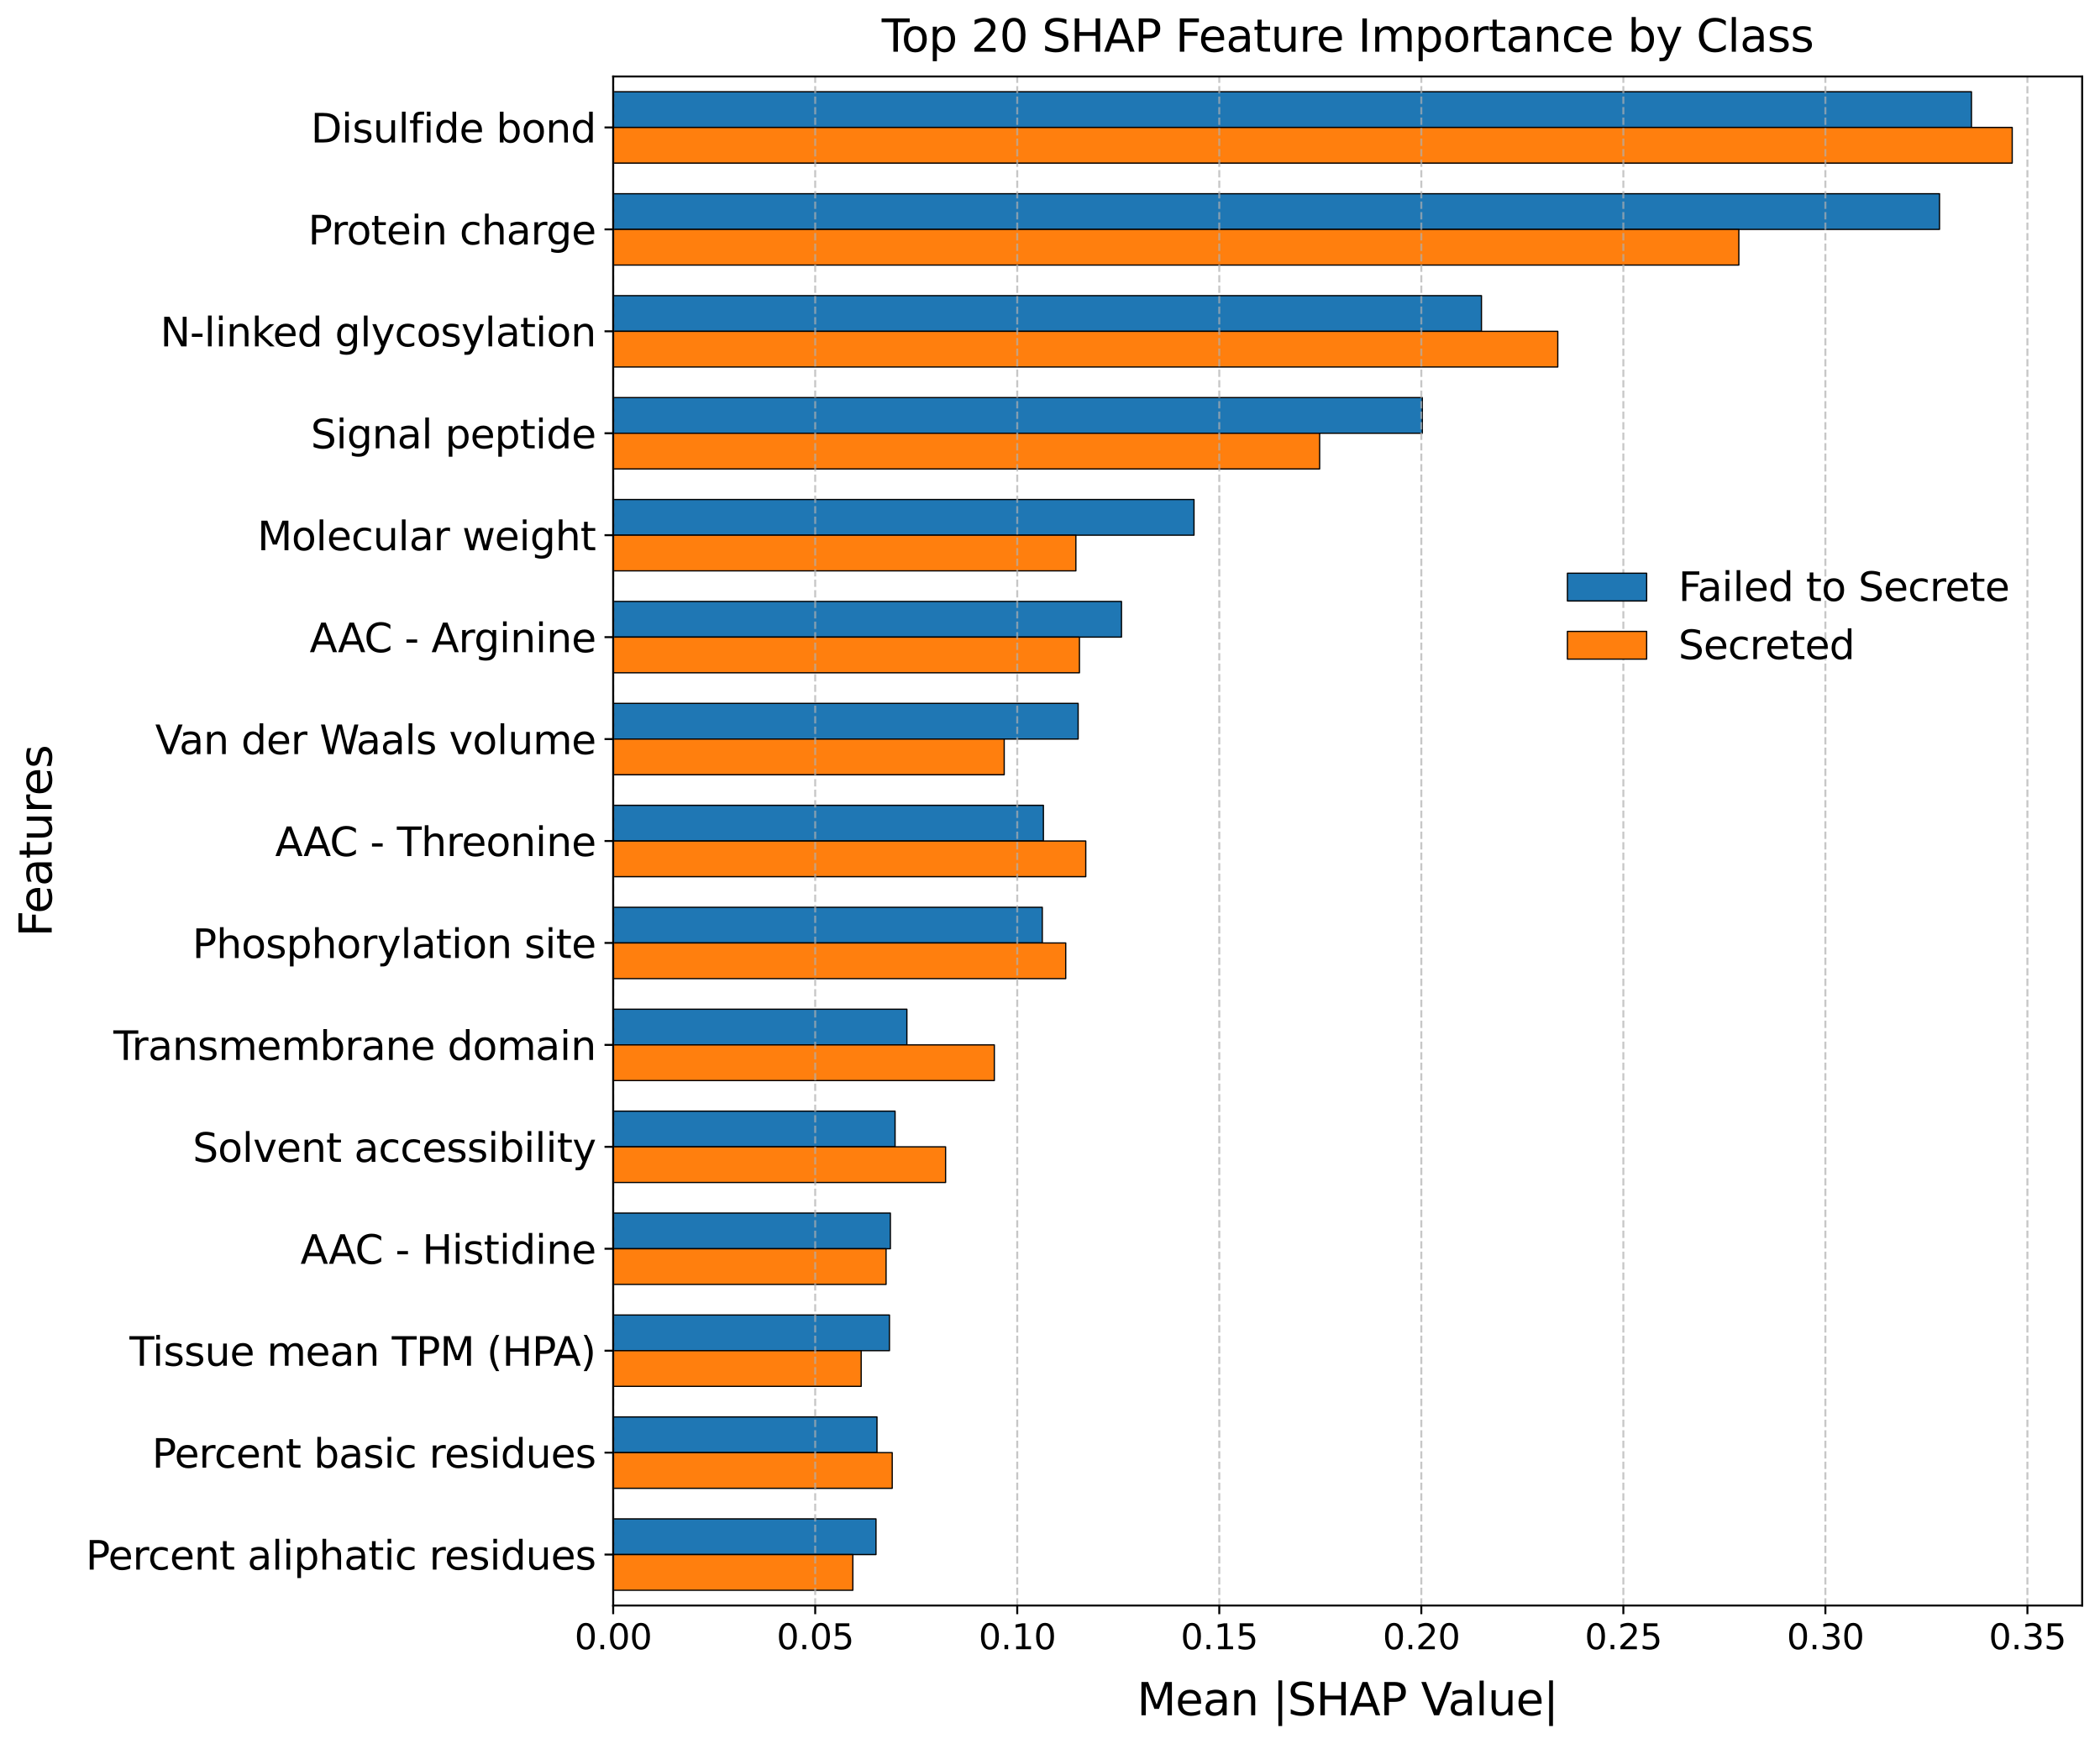 <?xml version="1.0" encoding="utf-8" standalone="no"?>
<!DOCTYPE svg PUBLIC "-//W3C//DTD SVG 1.1//EN"
  "http://www.w3.org/Graphics/SVG/1.1/DTD/svg11.dtd">
<svg xmlns:xlink="http://www.w3.org/1999/xlink" width="848.008pt" height="704.027pt" viewBox="0 0 848.008 704.027" xmlns="http://www.w3.org/2000/svg" version="1.1">
 <defs>
  <style type="text/css">*{stroke-linejoin: round; stroke-linecap: butt}</style>
 </defs>
 <g id="figure_1">
  <g id="patch_1">
   <path d="M 0 704.027 
L 848.008 704.027 
L 848.008 0 
L 0 0 
z
" style="fill: #ffffff"/>
  </g>
  <g id="axes_1">
   <g id="patch_2">
    <path d="M 247.608 648.277 
L 840.808 648.277 
L 840.808 30.877 
L 247.608 30.877 
z
" style="fill: #ffffff"/>
   </g>
   <g id="patch_3">
    <path d="M 247.608 37.051 
L 796.107 37.051 
L 796.107 51.457 
L 247.608 51.457 
z
" clip-path="url(#p9e06436acf)" style="fill: #1f77b4; stroke: #000000; stroke-width: 0.5; stroke-linejoin: miter"/>
   </g>
   <g id="patch_4">
    <path d="M 247.608 78.211 
L 783.209 78.211 
L 783.209 92.617 
L 247.608 92.617 
z
" clip-path="url(#p9e06436acf)" style="fill: #1f77b4; stroke: #000000; stroke-width: 0.5; stroke-linejoin: miter"/>
   </g>
   <g id="patch_5">
    <path d="M 247.608 119.371 
L 598.237 119.371 
L 598.237 133.777 
L 247.608 133.777 
z
" clip-path="url(#p9e06436acf)" style="fill: #1f77b4; stroke: #000000; stroke-width: 0.5; stroke-linejoin: miter"/>
   </g>
   <g id="patch_6">
    <path d="M 247.608 160.531 
L 574.353 160.531 
L 574.353 174.937 
L 247.608 174.937 
z
" clip-path="url(#p9e06436acf)" style="fill: #1f77b4; stroke: #000000; stroke-width: 0.5; stroke-linejoin: miter"/>
   </g>
   <g id="patch_7">
    <path d="M 247.608 201.691 
L 482.158 201.691 
L 482.158 216.097 
L 247.608 216.097 
z
" clip-path="url(#p9e06436acf)" style="fill: #1f77b4; stroke: #000000; stroke-width: 0.5; stroke-linejoin: miter"/>
   </g>
   <g id="patch_8">
    <path d="M 247.608 242.851 
L 452.875 242.851 
L 452.875 257.257 
L 247.608 257.257 
z
" clip-path="url(#p9e06436acf)" style="fill: #1f77b4; stroke: #000000; stroke-width: 0.5; stroke-linejoin: miter"/>
   </g>
   <g id="patch_9">
    <path d="M 247.608 284.011 
L 435.371 284.011 
L 435.371 298.417 
L 247.608 298.417 
z
" clip-path="url(#p9e06436acf)" style="fill: #1f77b4; stroke: #000000; stroke-width: 0.5; stroke-linejoin: miter"/>
   </g>
   <g id="patch_10">
    <path d="M 247.608 325.171 
L 421.339 325.171 
L 421.339 339.577 
L 247.608 339.577 
z
" clip-path="url(#p9e06436acf)" style="fill: #1f77b4; stroke: #000000; stroke-width: 0.5; stroke-linejoin: miter"/>
   </g>
   <g id="patch_11">
    <path d="M 247.608 366.331 
L 420.897 366.331 
L 420.897 380.737 
L 247.608 380.737 
z
" clip-path="url(#p9e06436acf)" style="fill: #1f77b4; stroke: #000000; stroke-width: 0.5; stroke-linejoin: miter"/>
   </g>
   <g id="patch_12">
    <path d="M 247.608 407.491 
L 366.212 407.491 
L 366.212 421.897 
L 247.608 421.897 
z
" clip-path="url(#p9e06436acf)" style="fill: #1f77b4; stroke: #000000; stroke-width: 0.5; stroke-linejoin: miter"/>
   </g>
   <g id="patch_13">
    <path d="M 247.608 448.651 
L 361.445 448.651 
L 361.445 463.057 
L 247.608 463.057 
z
" clip-path="url(#p9e06436acf)" style="fill: #1f77b4; stroke: #000000; stroke-width: 0.5; stroke-linejoin: miter"/>
   </g>
   <g id="patch_14">
    <path d="M 247.608 489.811 
L 359.55 489.811 
L 359.55 504.217 
L 247.608 504.217 
z
" clip-path="url(#p9e06436acf)" style="fill: #1f77b4; stroke: #000000; stroke-width: 0.5; stroke-linejoin: miter"/>
   </g>
   <g id="patch_15">
    <path d="M 247.608 530.971 
L 359.178 530.971 
L 359.178 545.377 
L 247.608 545.377 
z
" clip-path="url(#p9e06436acf)" style="fill: #1f77b4; stroke: #000000; stroke-width: 0.5; stroke-linejoin: miter"/>
   </g>
   <g id="patch_16">
    <path d="M 247.608 572.131 
L 354.137 572.131 
L 354.137 586.537 
L 247.608 586.537 
z
" clip-path="url(#p9e06436acf)" style="fill: #1f77b4; stroke: #000000; stroke-width: 0.5; stroke-linejoin: miter"/>
   </g>
   <g id="patch_17">
    <path d="M 247.608 613.291 
L 353.739 613.291 
L 353.739 627.697 
L 247.608 627.697 
z
" clip-path="url(#p9e06436acf)" style="fill: #1f77b4; stroke: #000000; stroke-width: 0.5; stroke-linejoin: miter"/>
   </g>
   <g id="patch_18">
    <path d="M 247.608 51.457 
L 812.561 51.457 
L 812.561 65.863 
L 247.608 65.863 
z
" clip-path="url(#p9e06436acf)" style="fill: #ff7f0e; stroke: #000000; stroke-width: 0.5; stroke-linejoin: miter"/>
   </g>
   <g id="patch_19">
    <path d="M 247.608 92.617 
L 702.168 92.617 
L 702.168 107.023 
L 247.608 107.023 
z
" clip-path="url(#p9e06436acf)" style="fill: #ff7f0e; stroke: #000000; stroke-width: 0.5; stroke-linejoin: miter"/>
   </g>
   <g id="patch_20">
    <path d="M 247.608 133.777 
L 629.054 133.777 
L 629.054 148.183 
L 247.608 148.183 
z
" clip-path="url(#p9e06436acf)" style="fill: #ff7f0e; stroke: #000000; stroke-width: 0.5; stroke-linejoin: miter"/>
   </g>
   <g id="patch_21">
    <path d="M 247.608 174.937 
L 532.891 174.937 
L 532.891 189.343 
L 247.608 189.343 
z
" clip-path="url(#p9e06436acf)" style="fill: #ff7f0e; stroke: #000000; stroke-width: 0.5; stroke-linejoin: miter"/>
   </g>
   <g id="patch_22">
    <path d="M 247.608 216.097 
L 434.454 216.097 
L 434.454 230.503 
L 247.608 230.503 
z
" clip-path="url(#p9e06436acf)" style="fill: #ff7f0e; stroke: #000000; stroke-width: 0.5; stroke-linejoin: miter"/>
   </g>
   <g id="patch_23">
    <path d="M 247.608 257.257 
L 435.893 257.257 
L 435.893 271.663 
L 247.608 271.663 
z
" clip-path="url(#p9e06436acf)" style="fill: #ff7f0e; stroke: #000000; stroke-width: 0.5; stroke-linejoin: miter"/>
   </g>
   <g id="patch_24">
    <path d="M 247.608 298.417 
L 405.514 298.417 
L 405.514 312.823 
L 247.608 312.823 
z
" clip-path="url(#p9e06436acf)" style="fill: #ff7f0e; stroke: #000000; stroke-width: 0.5; stroke-linejoin: miter"/>
   </g>
   <g id="patch_25">
    <path d="M 247.608 339.577 
L 438.448 339.577 
L 438.448 353.983 
L 247.608 353.983 
z
" clip-path="url(#p9e06436acf)" style="fill: #ff7f0e; stroke: #000000; stroke-width: 0.5; stroke-linejoin: miter"/>
   </g>
   <g id="patch_26">
    <path d="M 247.608 380.737 
L 430.356 380.737 
L 430.356 395.143 
L 247.608 395.143 
z
" clip-path="url(#p9e06436acf)" style="fill: #ff7f0e; stroke: #000000; stroke-width: 0.5; stroke-linejoin: miter"/>
   </g>
   <g id="patch_27">
    <path d="M 247.608 421.897 
L 401.527 421.897 
L 401.527 436.303 
L 247.608 436.303 
z
" clip-path="url(#p9e06436acf)" style="fill: #ff7f0e; stroke: #000000; stroke-width: 0.5; stroke-linejoin: miter"/>
   </g>
   <g id="patch_28">
    <path d="M 247.608 463.057 
L 381.842 463.057 
L 381.842 477.463 
L 247.608 477.463 
z
" clip-path="url(#p9e06436acf)" style="fill: #ff7f0e; stroke: #000000; stroke-width: 0.5; stroke-linejoin: miter"/>
   </g>
   <g id="patch_29">
    <path d="M 247.608 504.217 
L 357.812 504.217 
L 357.812 518.623 
L 247.608 518.623 
z
" clip-path="url(#p9e06436acf)" style="fill: #ff7f0e; stroke: #000000; stroke-width: 0.5; stroke-linejoin: miter"/>
   </g>
   <g id="patch_30">
    <path d="M 247.608 545.377 
L 347.753 545.377 
L 347.753 559.783 
L 247.608 559.783 
z
" clip-path="url(#p9e06436acf)" style="fill: #ff7f0e; stroke: #000000; stroke-width: 0.5; stroke-linejoin: miter"/>
   </g>
   <g id="patch_31">
    <path d="M 247.608 586.537 
L 360.289 586.537 
L 360.289 600.943 
L 247.608 600.943 
z
" clip-path="url(#p9e06436acf)" style="fill: #ff7f0e; stroke: #000000; stroke-width: 0.5; stroke-linejoin: miter"/>
   </g>
   <g id="patch_32">
    <path d="M 247.608 627.697 
L 344.397 627.697 
L 344.397 642.103 
L 247.608 642.103 
z
" clip-path="url(#p9e06436acf)" style="fill: #ff7f0e; stroke: #000000; stroke-width: 0.5; stroke-linejoin: miter"/>
   </g>
   <g id="matplotlib.axis_1">
    <g id="xtick_1">
     <g id="line2d_1">
      <path d="M 247.608 648.277 
L 247.608 30.877 
" clip-path="url(#p9e06436acf)" style="fill: none; stroke-dasharray: 2.96,1.28; stroke-dashoffset: 0; stroke: #b0b0b0; stroke-opacity: 0.7; stroke-width: 0.8"/>
     </g>
     <g id="line2d_2">
      <defs>
       <path id="m48d8d72caa" d="M 0 0 
L 0 3.5 
" style="stroke: #000000; stroke-width: 0.8"/>
      </defs>
      <g>
       <use xlink:href="#m48d8d72caa" x="247.608" y="648.277" style="stroke: #000000; stroke-width: 0.8"/>
      </g>
     </g>
     <g id="text_1">
      <!-- 0.00 -->
      <g transform="translate(232.022 665.915) scale(0.14 -0.14)">
       <defs>
        <path id="DejaVuSans-30" d="M 2034 4250 
Q 1547 4250 1301 3770 
Q 1056 3291 1056 2328 
Q 1056 1369 1301 889 
Q 1547 409 2034 409 
Q 2525 409 2770 889 
Q 3016 1369 3016 2328 
Q 3016 3291 2770 3770 
Q 2525 4250 2034 4250 
z
M 2034 4750 
Q 2819 4750 3233 4129 
Q 3647 3509 3647 2328 
Q 3647 1150 3233 529 
Q 2819 -91 2034 -91 
Q 1250 -91 836 529 
Q 422 1150 422 2328 
Q 422 3509 836 4129 
Q 1250 4750 2034 4750 
z
" transform="scale(0.016)"/>
        <path id="DejaVuSans-2e" d="M 684 794 
L 1344 794 
L 1344 0 
L 684 0 
L 684 794 
z
" transform="scale(0.016)"/>
       </defs>
       <use xlink:href="#DejaVuSans-30"/>
       <use xlink:href="#DejaVuSans-2e" x="63.623"/>
       <use xlink:href="#DejaVuSans-30" x="95.41"/>
       <use xlink:href="#DejaVuSans-30" x="159.033"/>
      </g>
     </g>
    </g>
    <g id="xtick_2">
     <g id="line2d_3">
      <path d="M 329.193 648.277 
L 329.193 30.877 
" clip-path="url(#p9e06436acf)" style="fill: none; stroke-dasharray: 2.96,1.28; stroke-dashoffset: 0; stroke: #b0b0b0; stroke-opacity: 0.7; stroke-width: 0.8"/>
     </g>
     <g id="line2d_4">
      <g>
       <use xlink:href="#m48d8d72caa" x="329.193" y="648.277" style="stroke: #000000; stroke-width: 0.8"/>
      </g>
     </g>
     <g id="text_2">
      <!-- 0.05 -->
      <g transform="translate(313.607 665.915) scale(0.14 -0.14)">
       <defs>
        <path id="DejaVuSans-35" d="M 691 4666 
L 3169 4666 
L 3169 4134 
L 1269 4134 
L 1269 2991 
Q 1406 3038 1543 3061 
Q 1681 3084 1819 3084 
Q 2600 3084 3056 2656 
Q 3513 2228 3513 1497 
Q 3513 744 3044 326 
Q 2575 -91 1722 -91 
Q 1428 -91 1123 -41 
Q 819 9 494 109 
L 494 744 
Q 775 591 1075 516 
Q 1375 441 1709 441 
Q 2250 441 2565 725 
Q 2881 1009 2881 1497 
Q 2881 1984 2565 2268 
Q 2250 2553 1709 2553 
Q 1456 2553 1204 2497 
Q 953 2441 691 2322 
L 691 4666 
z
" transform="scale(0.016)"/>
       </defs>
       <use xlink:href="#DejaVuSans-30"/>
       <use xlink:href="#DejaVuSans-2e" x="63.623"/>
       <use xlink:href="#DejaVuSans-30" x="95.41"/>
       <use xlink:href="#DejaVuSans-35" x="159.033"/>
      </g>
     </g>
    </g>
    <g id="xtick_3">
     <g id="line2d_5">
      <path d="M 410.777 648.277 
L 410.777 30.877 
" clip-path="url(#p9e06436acf)" style="fill: none; stroke-dasharray: 2.96,1.28; stroke-dashoffset: 0; stroke: #b0b0b0; stroke-opacity: 0.7; stroke-width: 0.8"/>
     </g>
     <g id="line2d_6">
      <g>
       <use xlink:href="#m48d8d72caa" x="410.777" y="648.277" style="stroke: #000000; stroke-width: 0.8"/>
      </g>
     </g>
     <g id="text_3">
      <!-- 0.10 -->
      <g transform="translate(395.191 665.915) scale(0.14 -0.14)">
       <defs>
        <path id="DejaVuSans-31" d="M 794 531 
L 1825 531 
L 1825 4091 
L 703 3866 
L 703 4441 
L 1819 4666 
L 2450 4666 
L 2450 531 
L 3481 531 
L 3481 0 
L 794 0 
L 794 531 
z
" transform="scale(0.016)"/>
       </defs>
       <use xlink:href="#DejaVuSans-30"/>
       <use xlink:href="#DejaVuSans-2e" x="63.623"/>
       <use xlink:href="#DejaVuSans-31" x="95.41"/>
       <use xlink:href="#DejaVuSans-30" x="159.033"/>
      </g>
     </g>
    </g>
    <g id="xtick_4">
     <g id="line2d_7">
      <path d="M 492.362 648.277 
L 492.362 30.877 
" clip-path="url(#p9e06436acf)" style="fill: none; stroke-dasharray: 2.96,1.28; stroke-dashoffset: 0; stroke: #b0b0b0; stroke-opacity: 0.7; stroke-width: 0.8"/>
     </g>
     <g id="line2d_8">
      <g>
       <use xlink:href="#m48d8d72caa" x="492.362" y="648.277" style="stroke: #000000; stroke-width: 0.8"/>
      </g>
     </g>
     <g id="text_4">
      <!-- 0.15 -->
      <g transform="translate(476.776 665.915) scale(0.14 -0.14)">
       <use xlink:href="#DejaVuSans-30"/>
       <use xlink:href="#DejaVuSans-2e" x="63.623"/>
       <use xlink:href="#DejaVuSans-31" x="95.41"/>
       <use xlink:href="#DejaVuSans-35" x="159.033"/>
      </g>
     </g>
    </g>
    <g id="xtick_5">
     <g id="line2d_9">
      <path d="M 573.947 648.277 
L 573.947 30.877 
" clip-path="url(#p9e06436acf)" style="fill: none; stroke-dasharray: 2.96,1.28; stroke-dashoffset: 0; stroke: #b0b0b0; stroke-opacity: 0.7; stroke-width: 0.8"/>
     </g>
     <g id="line2d_10">
      <g>
       <use xlink:href="#m48d8d72caa" x="573.947" y="648.277" style="stroke: #000000; stroke-width: 0.8"/>
      </g>
     </g>
     <g id="text_5">
      <!-- 0.20 -->
      <g transform="translate(558.361 665.915) scale(0.14 -0.14)">
       <defs>
        <path id="DejaVuSans-32" d="M 1228 531 
L 3431 531 
L 3431 0 
L 469 0 
L 469 531 
Q 828 903 1448 1529 
Q 2069 2156 2228 2338 
Q 2531 2678 2651 2914 
Q 2772 3150 2772 3378 
Q 2772 3750 2511 3984 
Q 2250 4219 1831 4219 
Q 1534 4219 1204 4116 
Q 875 4013 500 3803 
L 500 4441 
Q 881 4594 1212 4672 
Q 1544 4750 1819 4750 
Q 2544 4750 2975 4387 
Q 3406 4025 3406 3419 
Q 3406 3131 3298 2873 
Q 3191 2616 2906 2266 
Q 2828 2175 2409 1742 
Q 1991 1309 1228 531 
z
" transform="scale(0.016)"/>
       </defs>
       <use xlink:href="#DejaVuSans-30"/>
       <use xlink:href="#DejaVuSans-2e" x="63.623"/>
       <use xlink:href="#DejaVuSans-32" x="95.41"/>
       <use xlink:href="#DejaVuSans-30" x="159.033"/>
      </g>
     </g>
    </g>
    <g id="xtick_6">
     <g id="line2d_11">
      <path d="M 655.531 648.277 
L 655.531 30.877 
" clip-path="url(#p9e06436acf)" style="fill: none; stroke-dasharray: 2.96,1.28; stroke-dashoffset: 0; stroke: #b0b0b0; stroke-opacity: 0.7; stroke-width: 0.8"/>
     </g>
     <g id="line2d_12">
      <g>
       <use xlink:href="#m48d8d72caa" x="655.531" y="648.277" style="stroke: #000000; stroke-width: 0.8"/>
      </g>
     </g>
     <g id="text_6">
      <!-- 0.25 -->
      <g transform="translate(639.945 665.915) scale(0.14 -0.14)">
       <use xlink:href="#DejaVuSans-30"/>
       <use xlink:href="#DejaVuSans-2e" x="63.623"/>
       <use xlink:href="#DejaVuSans-32" x="95.41"/>
       <use xlink:href="#DejaVuSans-35" x="159.033"/>
      </g>
     </g>
    </g>
    <g id="xtick_7">
     <g id="line2d_13">
      <path d="M 737.116 648.277 
L 737.116 30.877 
" clip-path="url(#p9e06436acf)" style="fill: none; stroke-dasharray: 2.96,1.28; stroke-dashoffset: 0; stroke: #b0b0b0; stroke-opacity: 0.7; stroke-width: 0.8"/>
     </g>
     <g id="line2d_14">
      <g>
       <use xlink:href="#m48d8d72caa" x="737.116" y="648.277" style="stroke: #000000; stroke-width: 0.8"/>
      </g>
     </g>
     <g id="text_7">
      <!-- 0.30 -->
      <g transform="translate(721.53 665.915) scale(0.14 -0.14)">
       <defs>
        <path id="DejaVuSans-33" d="M 2597 2516 
Q 3050 2419 3304 2112 
Q 3559 1806 3559 1356 
Q 3559 666 3084 287 
Q 2609 -91 1734 -91 
Q 1441 -91 1130 -33 
Q 819 25 488 141 
L 488 750 
Q 750 597 1062 519 
Q 1375 441 1716 441 
Q 2309 441 2620 675 
Q 2931 909 2931 1356 
Q 2931 1769 2642 2001 
Q 2353 2234 1838 2234 
L 1294 2234 
L 1294 2753 
L 1863 2753 
Q 2328 2753 2575 2939 
Q 2822 3125 2822 3475 
Q 2822 3834 2567 4026 
Q 2313 4219 1838 4219 
Q 1578 4219 1281 4162 
Q 984 4106 628 3988 
L 628 4550 
Q 988 4650 1302 4700 
Q 1616 4750 1894 4750 
Q 2613 4750 3031 4423 
Q 3450 4097 3450 3541 
Q 3450 3153 3228 2886 
Q 3006 2619 2597 2516 
z
" transform="scale(0.016)"/>
       </defs>
       <use xlink:href="#DejaVuSans-30"/>
       <use xlink:href="#DejaVuSans-2e" x="63.623"/>
       <use xlink:href="#DejaVuSans-33" x="95.41"/>
       <use xlink:href="#DejaVuSans-30" x="159.033"/>
      </g>
     </g>
    </g>
    <g id="xtick_8">
     <g id="line2d_15">
      <path d="M 818.7 648.277 
L 818.7 30.877 
" clip-path="url(#p9e06436acf)" style="fill: none; stroke-dasharray: 2.96,1.28; stroke-dashoffset: 0; stroke: #b0b0b0; stroke-opacity: 0.7; stroke-width: 0.8"/>
     </g>
     <g id="line2d_16">
      <g>
       <use xlink:href="#m48d8d72caa" x="818.7" y="648.277" style="stroke: #000000; stroke-width: 0.8"/>
      </g>
     </g>
     <g id="text_8">
      <!-- 0.35 -->
      <g transform="translate(803.114 665.915) scale(0.14 -0.14)">
       <use xlink:href="#DejaVuSans-30"/>
       <use xlink:href="#DejaVuSans-2e" x="63.623"/>
       <use xlink:href="#DejaVuSans-33" x="95.41"/>
       <use xlink:href="#DejaVuSans-35" x="159.033"/>
      </g>
     </g>
    </g>
    <g id="text_9">
     <!-- Mean |SHAP Value| -->
     <g transform="translate(459.12 692.582) scale(0.18 -0.18)">
      <defs>
       <path id="DejaVuSans-4d" d="M 628 4666 
L 1569 4666 
L 2759 1491 
L 3956 4666 
L 4897 4666 
L 4897 0 
L 4281 0 
L 4281 4097 
L 3078 897 
L 2444 897 
L 1241 4097 
L 1241 0 
L 628 0 
L 628 4666 
z
" transform="scale(0.016)"/>
       <path id="DejaVuSans-65" d="M 3597 1894 
L 3597 1613 
L 953 1613 
Q 991 1019 1311 708 
Q 1631 397 2203 397 
Q 2534 397 2845 478 
Q 3156 559 3463 722 
L 3463 178 
Q 3153 47 2828 -22 
Q 2503 -91 2169 -91 
Q 1331 -91 842 396 
Q 353 884 353 1716 
Q 353 2575 817 3079 
Q 1281 3584 2069 3584 
Q 2775 3584 3186 3129 
Q 3597 2675 3597 1894 
z
M 3022 2063 
Q 3016 2534 2758 2815 
Q 2500 3097 2075 3097 
Q 1594 3097 1305 2825 
Q 1016 2553 972 2059 
L 3022 2063 
z
" transform="scale(0.016)"/>
       <path id="DejaVuSans-61" d="M 2194 1759 
Q 1497 1759 1228 1600 
Q 959 1441 959 1056 
Q 959 750 1161 570 
Q 1363 391 1709 391 
Q 2188 391 2477 730 
Q 2766 1069 2766 1631 
L 2766 1759 
L 2194 1759 
z
M 3341 1997 
L 3341 0 
L 2766 0 
L 2766 531 
Q 2569 213 2275 61 
Q 1981 -91 1556 -91 
Q 1019 -91 701 211 
Q 384 513 384 1019 
Q 384 1609 779 1909 
Q 1175 2209 1959 2209 
L 2766 2209 
L 2766 2266 
Q 2766 2663 2505 2880 
Q 2244 3097 1772 3097 
Q 1472 3097 1187 3025 
Q 903 2953 641 2809 
L 641 3341 
Q 956 3463 1253 3523 
Q 1550 3584 1831 3584 
Q 2591 3584 2966 3190 
Q 3341 2797 3341 1997 
z
" transform="scale(0.016)"/>
       <path id="DejaVuSans-6e" d="M 3513 2113 
L 3513 0 
L 2938 0 
L 2938 2094 
Q 2938 2591 2744 2837 
Q 2550 3084 2163 3084 
Q 1697 3084 1428 2787 
Q 1159 2491 1159 1978 
L 1159 0 
L 581 0 
L 581 3500 
L 1159 3500 
L 1159 2956 
Q 1366 3272 1645 3428 
Q 1925 3584 2291 3584 
Q 2894 3584 3203 3211 
Q 3513 2838 3513 2113 
z
" transform="scale(0.016)"/>
       <path id="DejaVuSans-20" transform="scale(0.016)"/>
       <path id="DejaVuSans-7c" d="M 1344 4891 
L 1344 -1509 
L 813 -1509 
L 813 4891 
L 1344 4891 
z
" transform="scale(0.016)"/>
       <path id="DejaVuSans-53" d="M 3425 4513 
L 3425 3897 
Q 3066 4069 2747 4153 
Q 2428 4238 2131 4238 
Q 1616 4238 1336 4038 
Q 1056 3838 1056 3469 
Q 1056 3159 1242 3001 
Q 1428 2844 1947 2747 
L 2328 2669 
Q 3034 2534 3370 2195 
Q 3706 1856 3706 1288 
Q 3706 609 3251 259 
Q 2797 -91 1919 -91 
Q 1588 -91 1214 -16 
Q 841 59 441 206 
L 441 856 
Q 825 641 1194 531 
Q 1563 422 1919 422 
Q 2459 422 2753 634 
Q 3047 847 3047 1241 
Q 3047 1584 2836 1778 
Q 2625 1972 2144 2069 
L 1759 2144 
Q 1053 2284 737 2584 
Q 422 2884 422 3419 
Q 422 4038 858 4394 
Q 1294 4750 2059 4750 
Q 2388 4750 2728 4690 
Q 3069 4631 3425 4513 
z
" transform="scale(0.016)"/>
       <path id="DejaVuSans-48" d="M 628 4666 
L 1259 4666 
L 1259 2753 
L 3553 2753 
L 3553 4666 
L 4184 4666 
L 4184 0 
L 3553 0 
L 3553 2222 
L 1259 2222 
L 1259 0 
L 628 0 
L 628 4666 
z
" transform="scale(0.016)"/>
       <path id="DejaVuSans-41" d="M 2188 4044 
L 1331 1722 
L 3047 1722 
L 2188 4044 
z
M 1831 4666 
L 2547 4666 
L 4325 0 
L 3669 0 
L 3244 1197 
L 1141 1197 
L 716 0 
L 50 0 
L 1831 4666 
z
" transform="scale(0.016)"/>
       <path id="DejaVuSans-50" d="M 1259 4147 
L 1259 2394 
L 2053 2394 
Q 2494 2394 2734 2622 
Q 2975 2850 2975 3272 
Q 2975 3691 2734 3919 
Q 2494 4147 2053 4147 
L 1259 4147 
z
M 628 4666 
L 2053 4666 
Q 2838 4666 3239 4311 
Q 3641 3956 3641 3272 
Q 3641 2581 3239 2228 
Q 2838 1875 2053 1875 
L 1259 1875 
L 1259 0 
L 628 0 
L 628 4666 
z
" transform="scale(0.016)"/>
       <path id="DejaVuSans-56" d="M 1831 0 
L 50 4666 
L 709 4666 
L 2188 738 
L 3669 4666 
L 4325 4666 
L 2547 0 
L 1831 0 
z
" transform="scale(0.016)"/>
       <path id="DejaVuSans-6c" d="M 603 4863 
L 1178 4863 
L 1178 0 
L 603 0 
L 603 4863 
z
" transform="scale(0.016)"/>
       <path id="DejaVuSans-75" d="M 544 1381 
L 544 3500 
L 1119 3500 
L 1119 1403 
Q 1119 906 1312 657 
Q 1506 409 1894 409 
Q 2359 409 2629 706 
Q 2900 1003 2900 1516 
L 2900 3500 
L 3475 3500 
L 3475 0 
L 2900 0 
L 2900 538 
Q 2691 219 2414 64 
Q 2138 -91 1772 -91 
Q 1169 -91 856 284 
Q 544 659 544 1381 
z
M 1991 3584 
L 1991 3584 
z
" transform="scale(0.016)"/>
      </defs>
      <use xlink:href="#DejaVuSans-4d"/>
      <use xlink:href="#DejaVuSans-65" x="86.279"/>
      <use xlink:href="#DejaVuSans-61" x="147.803"/>
      <use xlink:href="#DejaVuSans-6e" x="209.082"/>
      <use xlink:href="#DejaVuSans-20" x="272.461"/>
      <use xlink:href="#DejaVuSans-7c" x="304.248"/>
      <use xlink:href="#DejaVuSans-53" x="337.939"/>
      <use xlink:href="#DejaVuSans-48" x="401.416"/>
      <use xlink:href="#DejaVuSans-41" x="476.611"/>
      <use xlink:href="#DejaVuSans-50" x="545.02"/>
      <use xlink:href="#DejaVuSans-20" x="605.322"/>
      <use xlink:href="#DejaVuSans-56" x="637.109"/>
      <use xlink:href="#DejaVuSans-61" x="697.768"/>
      <use xlink:href="#DejaVuSans-6c" x="759.047"/>
      <use xlink:href="#DejaVuSans-75" x="786.83"/>
      <use xlink:href="#DejaVuSans-65" x="850.209"/>
      <use xlink:href="#DejaVuSans-7c" x="911.732"/>
     </g>
    </g>
   </g>
   <g id="matplotlib.axis_2">
    <g id="ytick_1">
     <g id="line2d_17">
      <defs>
       <path id="m8f2cff0b9f" d="M 0 0 
L -3.5 0 
" style="stroke: #000000; stroke-width: 0.8"/>
      </defs>
      <g>
       <use xlink:href="#m8f2cff0b9f" x="247.608" y="51.457" style="stroke: #000000; stroke-width: 0.8"/>
      </g>
     </g>
     <g id="text_10">
      <!-- Disulfide bond -->
      <g transform="translate(125.513 57.536) scale(0.16 -0.16)">
       <defs>
        <path id="DejaVuSans-44" d="M 1259 4147 
L 1259 519 
L 2022 519 
Q 2988 519 3436 956 
Q 3884 1394 3884 2338 
Q 3884 3275 3436 3711 
Q 2988 4147 2022 4147 
L 1259 4147 
z
M 628 4666 
L 1925 4666 
Q 3281 4666 3915 4102 
Q 4550 3538 4550 2338 
Q 4550 1131 3912 565 
Q 3275 0 1925 0 
L 628 0 
L 628 4666 
z
" transform="scale(0.016)"/>
        <path id="DejaVuSans-69" d="M 603 3500 
L 1178 3500 
L 1178 0 
L 603 0 
L 603 3500 
z
M 603 4863 
L 1178 4863 
L 1178 4134 
L 603 4134 
L 603 4863 
z
" transform="scale(0.016)"/>
        <path id="DejaVuSans-73" d="M 2834 3397 
L 2834 2853 
Q 2591 2978 2328 3040 
Q 2066 3103 1784 3103 
Q 1356 3103 1142 2972 
Q 928 2841 928 2578 
Q 928 2378 1081 2264 
Q 1234 2150 1697 2047 
L 1894 2003 
Q 2506 1872 2764 1633 
Q 3022 1394 3022 966 
Q 3022 478 2636 193 
Q 2250 -91 1575 -91 
Q 1294 -91 989 -36 
Q 684 19 347 128 
L 347 722 
Q 666 556 975 473 
Q 1284 391 1588 391 
Q 1994 391 2212 530 
Q 2431 669 2431 922 
Q 2431 1156 2273 1281 
Q 2116 1406 1581 1522 
L 1381 1569 
Q 847 1681 609 1914 
Q 372 2147 372 2553 
Q 372 3047 722 3315 
Q 1072 3584 1716 3584 
Q 2034 3584 2315 3537 
Q 2597 3491 2834 3397 
z
" transform="scale(0.016)"/>
        <path id="DejaVuSans-66" d="M 2375 4863 
L 2375 4384 
L 1825 4384 
Q 1516 4384 1395 4259 
Q 1275 4134 1275 3809 
L 1275 3500 
L 2222 3500 
L 2222 3053 
L 1275 3053 
L 1275 0 
L 697 0 
L 697 3053 
L 147 3053 
L 147 3500 
L 697 3500 
L 697 3744 
Q 697 4328 969 4595 
Q 1241 4863 1831 4863 
L 2375 4863 
z
" transform="scale(0.016)"/>
        <path id="DejaVuSans-64" d="M 2906 2969 
L 2906 4863 
L 3481 4863 
L 3481 0 
L 2906 0 
L 2906 525 
Q 2725 213 2448 61 
Q 2172 -91 1784 -91 
Q 1150 -91 751 415 
Q 353 922 353 1747 
Q 353 2572 751 3078 
Q 1150 3584 1784 3584 
Q 2172 3584 2448 3432 
Q 2725 3281 2906 2969 
z
M 947 1747 
Q 947 1113 1208 752 
Q 1469 391 1925 391 
Q 2381 391 2643 752 
Q 2906 1113 2906 1747 
Q 2906 2381 2643 2742 
Q 2381 3103 1925 3103 
Q 1469 3103 1208 2742 
Q 947 2381 947 1747 
z
" transform="scale(0.016)"/>
        <path id="DejaVuSans-62" d="M 3116 1747 
Q 3116 2381 2855 2742 
Q 2594 3103 2138 3103 
Q 1681 3103 1420 2742 
Q 1159 2381 1159 1747 
Q 1159 1113 1420 752 
Q 1681 391 2138 391 
Q 2594 391 2855 752 
Q 3116 1113 3116 1747 
z
M 1159 2969 
Q 1341 3281 1617 3432 
Q 1894 3584 2278 3584 
Q 2916 3584 3314 3078 
Q 3713 2572 3713 1747 
Q 3713 922 3314 415 
Q 2916 -91 2278 -91 
Q 1894 -91 1617 61 
Q 1341 213 1159 525 
L 1159 0 
L 581 0 
L 581 4863 
L 1159 4863 
L 1159 2969 
z
" transform="scale(0.016)"/>
        <path id="DejaVuSans-6f" d="M 1959 3097 
Q 1497 3097 1228 2736 
Q 959 2375 959 1747 
Q 959 1119 1226 758 
Q 1494 397 1959 397 
Q 2419 397 2687 759 
Q 2956 1122 2956 1747 
Q 2956 2369 2687 2733 
Q 2419 3097 1959 3097 
z
M 1959 3584 
Q 2709 3584 3137 3096 
Q 3566 2609 3566 1747 
Q 3566 888 3137 398 
Q 2709 -91 1959 -91 
Q 1206 -91 779 398 
Q 353 888 353 1747 
Q 353 2609 779 3096 
Q 1206 3584 1959 3584 
z
" transform="scale(0.016)"/>
       </defs>
       <use xlink:href="#DejaVuSans-44"/>
       <use xlink:href="#DejaVuSans-69" x="77.002"/>
       <use xlink:href="#DejaVuSans-73" x="104.785"/>
       <use xlink:href="#DejaVuSans-75" x="156.885"/>
       <use xlink:href="#DejaVuSans-6c" x="220.264"/>
       <use xlink:href="#DejaVuSans-66" x="248.047"/>
       <use xlink:href="#DejaVuSans-69" x="283.252"/>
       <use xlink:href="#DejaVuSans-64" x="311.035"/>
       <use xlink:href="#DejaVuSans-65" x="374.512"/>
       <use xlink:href="#DejaVuSans-20" x="436.035"/>
       <use xlink:href="#DejaVuSans-62" x="467.822"/>
       <use xlink:href="#DejaVuSans-6f" x="531.299"/>
       <use xlink:href="#DejaVuSans-6e" x="592.48"/>
       <use xlink:href="#DejaVuSans-64" x="655.859"/>
      </g>
     </g>
    </g>
    <g id="ytick_2">
     <g id="line2d_18">
      <g>
       <use xlink:href="#m8f2cff0b9f" x="247.608" y="92.617" style="stroke: #000000; stroke-width: 0.8"/>
      </g>
     </g>
     <g id="text_11">
      <!-- Protein charge -->
      <g transform="translate(124.403 98.696) scale(0.16 -0.16)">
       <defs>
        <path id="DejaVuSans-72" d="M 2631 2963 
Q 2534 3019 2420 3045 
Q 2306 3072 2169 3072 
Q 1681 3072 1420 2755 
Q 1159 2438 1159 1844 
L 1159 0 
L 581 0 
L 581 3500 
L 1159 3500 
L 1159 2956 
Q 1341 3275 1631 3429 
Q 1922 3584 2338 3584 
Q 2397 3584 2469 3576 
Q 2541 3569 2628 3553 
L 2631 2963 
z
" transform="scale(0.016)"/>
        <path id="DejaVuSans-74" d="M 1172 4494 
L 1172 3500 
L 2356 3500 
L 2356 3053 
L 1172 3053 
L 1172 1153 
Q 1172 725 1289 603 
Q 1406 481 1766 481 
L 2356 481 
L 2356 0 
L 1766 0 
Q 1100 0 847 248 
Q 594 497 594 1153 
L 594 3053 
L 172 3053 
L 172 3500 
L 594 3500 
L 594 4494 
L 1172 4494 
z
" transform="scale(0.016)"/>
        <path id="DejaVuSans-63" d="M 3122 3366 
L 3122 2828 
Q 2878 2963 2633 3030 
Q 2388 3097 2138 3097 
Q 1578 3097 1268 2742 
Q 959 2388 959 1747 
Q 959 1106 1268 751 
Q 1578 397 2138 397 
Q 2388 397 2633 464 
Q 2878 531 3122 666 
L 3122 134 
Q 2881 22 2623 -34 
Q 2366 -91 2075 -91 
Q 1284 -91 818 406 
Q 353 903 353 1747 
Q 353 2603 823 3093 
Q 1294 3584 2113 3584 
Q 2378 3584 2631 3529 
Q 2884 3475 3122 3366 
z
" transform="scale(0.016)"/>
        <path id="DejaVuSans-68" d="M 3513 2113 
L 3513 0 
L 2938 0 
L 2938 2094 
Q 2938 2591 2744 2837 
Q 2550 3084 2163 3084 
Q 1697 3084 1428 2787 
Q 1159 2491 1159 1978 
L 1159 0 
L 581 0 
L 581 4863 
L 1159 4863 
L 1159 2956 
Q 1366 3272 1645 3428 
Q 1925 3584 2291 3584 
Q 2894 3584 3203 3211 
Q 3513 2838 3513 2113 
z
" transform="scale(0.016)"/>
        <path id="DejaVuSans-67" d="M 2906 1791 
Q 2906 2416 2648 2759 
Q 2391 3103 1925 3103 
Q 1463 3103 1205 2759 
Q 947 2416 947 1791 
Q 947 1169 1205 825 
Q 1463 481 1925 481 
Q 2391 481 2648 825 
Q 2906 1169 2906 1791 
z
M 3481 434 
Q 3481 -459 3084 -895 
Q 2688 -1331 1869 -1331 
Q 1566 -1331 1297 -1286 
Q 1028 -1241 775 -1147 
L 775 -588 
Q 1028 -725 1275 -790 
Q 1522 -856 1778 -856 
Q 2344 -856 2625 -561 
Q 2906 -266 2906 331 
L 2906 616 
Q 2728 306 2450 153 
Q 2172 0 1784 0 
Q 1141 0 747 490 
Q 353 981 353 1791 
Q 353 2603 747 3093 
Q 1141 3584 1784 3584 
Q 2172 3584 2450 3431 
Q 2728 3278 2906 2969 
L 2906 3500 
L 3481 3500 
L 3481 434 
z
" transform="scale(0.016)"/>
       </defs>
       <use xlink:href="#DejaVuSans-50"/>
       <use xlink:href="#DejaVuSans-72" x="58.553"/>
       <use xlink:href="#DejaVuSans-6f" x="97.416"/>
       <use xlink:href="#DejaVuSans-74" x="158.598"/>
       <use xlink:href="#DejaVuSans-65" x="197.807"/>
       <use xlink:href="#DejaVuSans-69" x="259.33"/>
       <use xlink:href="#DejaVuSans-6e" x="287.113"/>
       <use xlink:href="#DejaVuSans-20" x="350.492"/>
       <use xlink:href="#DejaVuSans-63" x="382.279"/>
       <use xlink:href="#DejaVuSans-68" x="437.26"/>
       <use xlink:href="#DejaVuSans-61" x="500.639"/>
       <use xlink:href="#DejaVuSans-72" x="561.918"/>
       <use xlink:href="#DejaVuSans-67" x="601.281"/>
       <use xlink:href="#DejaVuSans-65" x="664.758"/>
      </g>
     </g>
    </g>
    <g id="ytick_3">
     <g id="line2d_19">
      <g>
       <use xlink:href="#m8f2cff0b9f" x="247.608" y="133.777" style="stroke: #000000; stroke-width: 0.8"/>
      </g>
     </g>
     <g id="text_12">
      <!-- N-linked glycosylation -->
      <g transform="translate(64.701 139.856) scale(0.16 -0.16)">
       <defs>
        <path id="DejaVuSans-4e" d="M 628 4666 
L 1478 4666 
L 3547 763 
L 3547 4666 
L 4159 4666 
L 4159 0 
L 3309 0 
L 1241 3903 
L 1241 0 
L 628 0 
L 628 4666 
z
" transform="scale(0.016)"/>
        <path id="DejaVuSans-2d" d="M 313 2009 
L 1997 2009 
L 1997 1497 
L 313 1497 
L 313 2009 
z
" transform="scale(0.016)"/>
        <path id="DejaVuSans-6b" d="M 581 4863 
L 1159 4863 
L 1159 1991 
L 2875 3500 
L 3609 3500 
L 1753 1863 
L 3688 0 
L 2938 0 
L 1159 1709 
L 1159 0 
L 581 0 
L 581 4863 
z
" transform="scale(0.016)"/>
        <path id="DejaVuSans-79" d="M 2059 -325 
Q 1816 -950 1584 -1140 
Q 1353 -1331 966 -1331 
L 506 -1331 
L 506 -850 
L 844 -850 
Q 1081 -850 1212 -737 
Q 1344 -625 1503 -206 
L 1606 56 
L 191 3500 
L 800 3500 
L 1894 763 
L 2988 3500 
L 3597 3500 
L 2059 -325 
z
" transform="scale(0.016)"/>
       </defs>
       <use xlink:href="#DejaVuSans-4e"/>
       <use xlink:href="#DejaVuSans-2d" x="74.805"/>
       <use xlink:href="#DejaVuSans-6c" x="110.889"/>
       <use xlink:href="#DejaVuSans-69" x="138.672"/>
       <use xlink:href="#DejaVuSans-6e" x="166.455"/>
       <use xlink:href="#DejaVuSans-6b" x="229.834"/>
       <use xlink:href="#DejaVuSans-65" x="284.119"/>
       <use xlink:href="#DejaVuSans-64" x="345.643"/>
       <use xlink:href="#DejaVuSans-20" x="409.119"/>
       <use xlink:href="#DejaVuSans-67" x="440.906"/>
       <use xlink:href="#DejaVuSans-6c" x="504.383"/>
       <use xlink:href="#DejaVuSans-79" x="532.166"/>
       <use xlink:href="#DejaVuSans-63" x="591.346"/>
       <use xlink:href="#DejaVuSans-6f" x="646.326"/>
       <use xlink:href="#DejaVuSans-73" x="707.508"/>
       <use xlink:href="#DejaVuSans-79" x="759.607"/>
       <use xlink:href="#DejaVuSans-6c" x="818.787"/>
       <use xlink:href="#DejaVuSans-61" x="846.57"/>
       <use xlink:href="#DejaVuSans-74" x="907.85"/>
       <use xlink:href="#DejaVuSans-69" x="947.059"/>
       <use xlink:href="#DejaVuSans-6f" x="974.842"/>
       <use xlink:href="#DejaVuSans-6e" x="1036.023"/>
      </g>
     </g>
    </g>
    <g id="ytick_4">
     <g id="line2d_20">
      <g>
       <use xlink:href="#m8f2cff0b9f" x="247.608" y="174.937" style="stroke: #000000; stroke-width: 0.8"/>
      </g>
     </g>
     <g id="text_13">
      <!-- Signal peptide -->
      <g transform="translate(125.493 181.016) scale(0.16 -0.16)">
       <defs>
        <path id="DejaVuSans-70" d="M 1159 525 
L 1159 -1331 
L 581 -1331 
L 581 3500 
L 1159 3500 
L 1159 2969 
Q 1341 3281 1617 3432 
Q 1894 3584 2278 3584 
Q 2916 3584 3314 3078 
Q 3713 2572 3713 1747 
Q 3713 922 3314 415 
Q 2916 -91 2278 -91 
Q 1894 -91 1617 61 
Q 1341 213 1159 525 
z
M 3116 1747 
Q 3116 2381 2855 2742 
Q 2594 3103 2138 3103 
Q 1681 3103 1420 2742 
Q 1159 2381 1159 1747 
Q 1159 1113 1420 752 
Q 1681 391 2138 391 
Q 2594 391 2855 752 
Q 3116 1113 3116 1747 
z
" transform="scale(0.016)"/>
       </defs>
       <use xlink:href="#DejaVuSans-53"/>
       <use xlink:href="#DejaVuSans-69" x="63.477"/>
       <use xlink:href="#DejaVuSans-67" x="91.26"/>
       <use xlink:href="#DejaVuSans-6e" x="154.736"/>
       <use xlink:href="#DejaVuSans-61" x="218.115"/>
       <use xlink:href="#DejaVuSans-6c" x="279.395"/>
       <use xlink:href="#DejaVuSans-20" x="307.178"/>
       <use xlink:href="#DejaVuSans-70" x="338.965"/>
       <use xlink:href="#DejaVuSans-65" x="402.441"/>
       <use xlink:href="#DejaVuSans-70" x="463.965"/>
       <use xlink:href="#DejaVuSans-74" x="527.441"/>
       <use xlink:href="#DejaVuSans-69" x="566.65"/>
       <use xlink:href="#DejaVuSans-64" x="594.434"/>
       <use xlink:href="#DejaVuSans-65" x="657.91"/>
      </g>
     </g>
    </g>
    <g id="ytick_5">
     <g id="line2d_21">
      <g>
       <use xlink:href="#m8f2cff0b9f" x="247.608" y="216.097" style="stroke: #000000; stroke-width: 0.8"/>
      </g>
     </g>
     <g id="text_14">
      <!-- Molecular weight -->
      <g transform="translate(103.928 222.176) scale(0.16 -0.16)">
       <defs>
        <path id="DejaVuSans-77" d="M 269 3500 
L 844 3500 
L 1563 769 
L 2278 3500 
L 2956 3500 
L 3675 769 
L 4391 3500 
L 4966 3500 
L 4050 0 
L 3372 0 
L 2619 2869 
L 1863 0 
L 1184 0 
L 269 3500 
z
" transform="scale(0.016)"/>
       </defs>
       <use xlink:href="#DejaVuSans-4d"/>
       <use xlink:href="#DejaVuSans-6f" x="86.279"/>
       <use xlink:href="#DejaVuSans-6c" x="147.461"/>
       <use xlink:href="#DejaVuSans-65" x="175.244"/>
       <use xlink:href="#DejaVuSans-63" x="236.768"/>
       <use xlink:href="#DejaVuSans-75" x="291.748"/>
       <use xlink:href="#DejaVuSans-6c" x="355.127"/>
       <use xlink:href="#DejaVuSans-61" x="382.91"/>
       <use xlink:href="#DejaVuSans-72" x="444.189"/>
       <use xlink:href="#DejaVuSans-20" x="485.303"/>
       <use xlink:href="#DejaVuSans-77" x="517.09"/>
       <use xlink:href="#DejaVuSans-65" x="598.877"/>
       <use xlink:href="#DejaVuSans-69" x="660.4"/>
       <use xlink:href="#DejaVuSans-67" x="688.184"/>
       <use xlink:href="#DejaVuSans-68" x="751.66"/>
       <use xlink:href="#DejaVuSans-74" x="815.039"/>
      </g>
     </g>
    </g>
    <g id="ytick_6">
     <g id="line2d_22">
      <g>
       <use xlink:href="#m8f2cff0b9f" x="247.608" y="257.257" style="stroke: #000000; stroke-width: 0.8"/>
      </g>
     </g>
     <g id="text_15">
      <!-- AAC - Arginine -->
      <g transform="translate(125.028 263.336) scale(0.16 -0.16)">
       <defs>
        <path id="DejaVuSans-43" d="M 4122 4306 
L 4122 3641 
Q 3803 3938 3442 4084 
Q 3081 4231 2675 4231 
Q 1875 4231 1450 3742 
Q 1025 3253 1025 2328 
Q 1025 1406 1450 917 
Q 1875 428 2675 428 
Q 3081 428 3442 575 
Q 3803 722 4122 1019 
L 4122 359 
Q 3791 134 3420 21 
Q 3050 -91 2638 -91 
Q 1578 -91 968 557 
Q 359 1206 359 2328 
Q 359 3453 968 4101 
Q 1578 4750 2638 4750 
Q 3056 4750 3426 4639 
Q 3797 4528 4122 4306 
z
" transform="scale(0.016)"/>
       </defs>
       <use xlink:href="#DejaVuSans-41"/>
       <use xlink:href="#DejaVuSans-41" x="71.158"/>
       <use xlink:href="#DejaVuSans-43" x="137.816"/>
       <use xlink:href="#DejaVuSans-20" x="207.641"/>
       <use xlink:href="#DejaVuSans-2d" x="239.428"/>
       <use xlink:href="#DejaVuSans-20" x="275.512"/>
       <use xlink:href="#DejaVuSans-41" x="307.299"/>
       <use xlink:href="#DejaVuSans-72" x="375.707"/>
       <use xlink:href="#DejaVuSans-67" x="415.07"/>
       <use xlink:href="#DejaVuSans-69" x="478.547"/>
       <use xlink:href="#DejaVuSans-6e" x="506.33"/>
       <use xlink:href="#DejaVuSans-69" x="569.709"/>
       <use xlink:href="#DejaVuSans-6e" x="597.492"/>
       <use xlink:href="#DejaVuSans-65" x="660.871"/>
      </g>
     </g>
    </g>
    <g id="ytick_7">
     <g id="line2d_23">
      <g>
       <use xlink:href="#m8f2cff0b9f" x="247.608" y="298.417" style="stroke: #000000; stroke-width: 0.8"/>
      </g>
     </g>
     <g id="text_16">
      <!-- Van der Waals volume -->
      <g transform="translate(62.658 304.496) scale(0.16 -0.16)">
       <defs>
        <path id="DejaVuSans-57" d="M 213 4666 
L 850 4666 
L 1831 722 
L 2809 4666 
L 3519 4666 
L 4500 722 
L 5478 4666 
L 6119 4666 
L 4947 0 
L 4153 0 
L 3169 4050 
L 2175 0 
L 1381 0 
L 213 4666 
z
" transform="scale(0.016)"/>
        <path id="DejaVuSans-76" d="M 191 3500 
L 800 3500 
L 1894 563 
L 2988 3500 
L 3597 3500 
L 2284 0 
L 1503 0 
L 191 3500 
z
" transform="scale(0.016)"/>
        <path id="DejaVuSans-6d" d="M 3328 2828 
Q 3544 3216 3844 3400 
Q 4144 3584 4550 3584 
Q 5097 3584 5394 3201 
Q 5691 2819 5691 2113 
L 5691 0 
L 5113 0 
L 5113 2094 
Q 5113 2597 4934 2840 
Q 4756 3084 4391 3084 
Q 3944 3084 3684 2787 
Q 3425 2491 3425 1978 
L 3425 0 
L 2847 0 
L 2847 2094 
Q 2847 2600 2669 2842 
Q 2491 3084 2119 3084 
Q 1678 3084 1418 2786 
Q 1159 2488 1159 1978 
L 1159 0 
L 581 0 
L 581 3500 
L 1159 3500 
L 1159 2956 
Q 1356 3278 1631 3431 
Q 1906 3584 2284 3584 
Q 2666 3584 2933 3390 
Q 3200 3197 3328 2828 
z
" transform="scale(0.016)"/>
       </defs>
       <use xlink:href="#DejaVuSans-56"/>
       <use xlink:href="#DejaVuSans-61" x="60.658"/>
       <use xlink:href="#DejaVuSans-6e" x="121.938"/>
       <use xlink:href="#DejaVuSans-20" x="185.316"/>
       <use xlink:href="#DejaVuSans-64" x="217.104"/>
       <use xlink:href="#DejaVuSans-65" x="280.58"/>
       <use xlink:href="#DejaVuSans-72" x="342.104"/>
       <use xlink:href="#DejaVuSans-20" x="383.217"/>
       <use xlink:href="#DejaVuSans-57" x="415.004"/>
       <use xlink:href="#DejaVuSans-61" x="507.506"/>
       <use xlink:href="#DejaVuSans-61" x="568.785"/>
       <use xlink:href="#DejaVuSans-6c" x="630.064"/>
       <use xlink:href="#DejaVuSans-73" x="657.848"/>
       <use xlink:href="#DejaVuSans-20" x="709.947"/>
       <use xlink:href="#DejaVuSans-76" x="741.734"/>
       <use xlink:href="#DejaVuSans-6f" x="800.914"/>
       <use xlink:href="#DejaVuSans-6c" x="862.096"/>
       <use xlink:href="#DejaVuSans-75" x="889.879"/>
       <use xlink:href="#DejaVuSans-6d" x="953.258"/>
       <use xlink:href="#DejaVuSans-65" x="1050.67"/>
      </g>
     </g>
    </g>
    <g id="ytick_8">
     <g id="line2d_24">
      <g>
       <use xlink:href="#m8f2cff0b9f" x="247.608" y="339.577" style="stroke: #000000; stroke-width: 0.8"/>
      </g>
     </g>
     <g id="text_17">
      <!-- AAC - Threonine -->
      <g transform="translate(111.108 345.656) scale(0.16 -0.16)">
       <defs>
        <path id="DejaVuSans-54" d="M -19 4666 
L 3928 4666 
L 3928 4134 
L 2272 4134 
L 2272 0 
L 1638 0 
L 1638 4134 
L -19 4134 
L -19 4666 
z
" transform="scale(0.016)"/>
       </defs>
       <use xlink:href="#DejaVuSans-41"/>
       <use xlink:href="#DejaVuSans-41" x="71.158"/>
       <use xlink:href="#DejaVuSans-43" x="137.816"/>
       <use xlink:href="#DejaVuSans-20" x="207.641"/>
       <use xlink:href="#DejaVuSans-2d" x="239.428"/>
       <use xlink:href="#DejaVuSans-20" x="275.512"/>
       <use xlink:href="#DejaVuSans-54" x="307.299"/>
       <use xlink:href="#DejaVuSans-68" x="368.383"/>
       <use xlink:href="#DejaVuSans-72" x="431.762"/>
       <use xlink:href="#DejaVuSans-65" x="470.625"/>
       <use xlink:href="#DejaVuSans-6f" x="532.148"/>
       <use xlink:href="#DejaVuSans-6e" x="593.33"/>
       <use xlink:href="#DejaVuSans-69" x="656.709"/>
       <use xlink:href="#DejaVuSans-6e" x="684.492"/>
       <use xlink:href="#DejaVuSans-65" x="747.871"/>
      </g>
     </g>
    </g>
    <g id="ytick_9">
     <g id="line2d_25">
      <g>
       <use xlink:href="#m8f2cff0b9f" x="247.608" y="380.737" style="stroke: #000000; stroke-width: 0.8"/>
      </g>
     </g>
     <g id="text_18">
      <!-- Phosphorylation site -->
      <g transform="translate(77.681 386.816) scale(0.16 -0.16)">
       <use xlink:href="#DejaVuSans-50"/>
       <use xlink:href="#DejaVuSans-68" x="60.303"/>
       <use xlink:href="#DejaVuSans-6f" x="123.682"/>
       <use xlink:href="#DejaVuSans-73" x="184.863"/>
       <use xlink:href="#DejaVuSans-70" x="236.963"/>
       <use xlink:href="#DejaVuSans-68" x="300.439"/>
       <use xlink:href="#DejaVuSans-6f" x="363.818"/>
       <use xlink:href="#DejaVuSans-72" x="425"/>
       <use xlink:href="#DejaVuSans-79" x="466.113"/>
       <use xlink:href="#DejaVuSans-6c" x="525.293"/>
       <use xlink:href="#DejaVuSans-61" x="553.076"/>
       <use xlink:href="#DejaVuSans-74" x="614.355"/>
       <use xlink:href="#DejaVuSans-69" x="653.564"/>
       <use xlink:href="#DejaVuSans-6f" x="681.348"/>
       <use xlink:href="#DejaVuSans-6e" x="742.529"/>
       <use xlink:href="#DejaVuSans-20" x="805.908"/>
       <use xlink:href="#DejaVuSans-73" x="837.695"/>
       <use xlink:href="#DejaVuSans-69" x="889.795"/>
       <use xlink:href="#DejaVuSans-74" x="917.578"/>
       <use xlink:href="#DejaVuSans-65" x="956.787"/>
      </g>
     </g>
    </g>
    <g id="ytick_10">
     <g id="line2d_26">
      <g>
       <use xlink:href="#m8f2cff0b9f" x="247.608" y="421.897" style="stroke: #000000; stroke-width: 0.8"/>
      </g>
     </g>
     <g id="text_19">
      <!-- Transmembrane domain -->
      <g transform="translate(45.791 427.976) scale(0.16 -0.16)">
       <use xlink:href="#DejaVuSans-54"/>
       <use xlink:href="#DejaVuSans-72" x="46.334"/>
       <use xlink:href="#DejaVuSans-61" x="87.447"/>
       <use xlink:href="#DejaVuSans-6e" x="148.727"/>
       <use xlink:href="#DejaVuSans-73" x="212.105"/>
       <use xlink:href="#DejaVuSans-6d" x="264.205"/>
       <use xlink:href="#DejaVuSans-65" x="361.617"/>
       <use xlink:href="#DejaVuSans-6d" x="423.141"/>
       <use xlink:href="#DejaVuSans-62" x="520.553"/>
       <use xlink:href="#DejaVuSans-72" x="584.029"/>
       <use xlink:href="#DejaVuSans-61" x="625.143"/>
       <use xlink:href="#DejaVuSans-6e" x="686.422"/>
       <use xlink:href="#DejaVuSans-65" x="749.801"/>
       <use xlink:href="#DejaVuSans-20" x="811.324"/>
       <use xlink:href="#DejaVuSans-64" x="843.111"/>
       <use xlink:href="#DejaVuSans-6f" x="906.588"/>
       <use xlink:href="#DejaVuSans-6d" x="967.77"/>
       <use xlink:href="#DejaVuSans-61" x="1065.182"/>
       <use xlink:href="#DejaVuSans-69" x="1126.461"/>
       <use xlink:href="#DejaVuSans-6e" x="1154.244"/>
      </g>
     </g>
    </g>
    <g id="ytick_11">
     <g id="line2d_27">
      <g>
       <use xlink:href="#m8f2cff0b9f" x="247.608" y="463.057" style="stroke: #000000; stroke-width: 0.8"/>
      </g>
     </g>
     <g id="text_20">
      <!-- Solvent accessibility -->
      <g transform="translate(77.808 469.136) scale(0.16 -0.16)">
       <use xlink:href="#DejaVuSans-53"/>
       <use xlink:href="#DejaVuSans-6f" x="63.477"/>
       <use xlink:href="#DejaVuSans-6c" x="124.658"/>
       <use xlink:href="#DejaVuSans-76" x="152.441"/>
       <use xlink:href="#DejaVuSans-65" x="211.621"/>
       <use xlink:href="#DejaVuSans-6e" x="273.145"/>
       <use xlink:href="#DejaVuSans-74" x="336.523"/>
       <use xlink:href="#DejaVuSans-20" x="375.732"/>
       <use xlink:href="#DejaVuSans-61" x="407.52"/>
       <use xlink:href="#DejaVuSans-63" x="468.799"/>
       <use xlink:href="#DejaVuSans-63" x="523.779"/>
       <use xlink:href="#DejaVuSans-65" x="578.76"/>
       <use xlink:href="#DejaVuSans-73" x="640.283"/>
       <use xlink:href="#DejaVuSans-73" x="692.383"/>
       <use xlink:href="#DejaVuSans-69" x="744.482"/>
       <use xlink:href="#DejaVuSans-62" x="772.266"/>
       <use xlink:href="#DejaVuSans-69" x="835.742"/>
       <use xlink:href="#DejaVuSans-6c" x="863.525"/>
       <use xlink:href="#DejaVuSans-69" x="891.309"/>
       <use xlink:href="#DejaVuSans-74" x="919.092"/>
       <use xlink:href="#DejaVuSans-79" x="958.301"/>
      </g>
     </g>
    </g>
    <g id="ytick_12">
     <g id="line2d_28">
      <g>
       <use xlink:href="#m8f2cff0b9f" x="247.608" y="504.217" style="stroke: #000000; stroke-width: 0.8"/>
      </g>
     </g>
     <g id="text_21">
      <!-- AAC - Histidine -->
      <g transform="translate(121.326 510.296) scale(0.16 -0.16)">
       <use xlink:href="#DejaVuSans-41"/>
       <use xlink:href="#DejaVuSans-41" x="71.158"/>
       <use xlink:href="#DejaVuSans-43" x="137.816"/>
       <use xlink:href="#DejaVuSans-20" x="207.641"/>
       <use xlink:href="#DejaVuSans-2d" x="239.428"/>
       <use xlink:href="#DejaVuSans-20" x="275.512"/>
       <use xlink:href="#DejaVuSans-48" x="307.299"/>
       <use xlink:href="#DejaVuSans-69" x="382.494"/>
       <use xlink:href="#DejaVuSans-73" x="410.277"/>
       <use xlink:href="#DejaVuSans-74" x="462.377"/>
       <use xlink:href="#DejaVuSans-69" x="501.586"/>
       <use xlink:href="#DejaVuSans-64" x="529.369"/>
       <use xlink:href="#DejaVuSans-69" x="592.846"/>
       <use xlink:href="#DejaVuSans-6e" x="620.629"/>
       <use xlink:href="#DejaVuSans-65" x="684.008"/>
      </g>
     </g>
    </g>
    <g id="ytick_13">
     <g id="line2d_29">
      <g>
       <use xlink:href="#m8f2cff0b9f" x="247.608" y="545.377" style="stroke: #000000; stroke-width: 0.8"/>
      </g>
     </g>
     <g id="text_22">
      <!-- Tissue mean TPM (HPA) -->
      <g transform="translate(52.291 551.456) scale(0.16 -0.16)">
       <defs>
        <path id="DejaVuSans-28" d="M 1984 4856 
Q 1566 4138 1362 3434 
Q 1159 2731 1159 2009 
Q 1159 1288 1364 580 
Q 1569 -128 1984 -844 
L 1484 -844 
Q 1016 -109 783 600 
Q 550 1309 550 2009 
Q 550 2706 781 3412 
Q 1013 4119 1484 4856 
L 1984 4856 
z
" transform="scale(0.016)"/>
        <path id="DejaVuSans-29" d="M 513 4856 
L 1013 4856 
Q 1481 4119 1714 3412 
Q 1947 2706 1947 2009 
Q 1947 1309 1714 600 
Q 1481 -109 1013 -844 
L 513 -844 
Q 928 -128 1133 580 
Q 1338 1288 1338 2009 
Q 1338 2731 1133 3434 
Q 928 4138 513 4856 
z
" transform="scale(0.016)"/>
       </defs>
       <use xlink:href="#DejaVuSans-54"/>
       <use xlink:href="#DejaVuSans-69" x="57.959"/>
       <use xlink:href="#DejaVuSans-73" x="85.742"/>
       <use xlink:href="#DejaVuSans-73" x="137.842"/>
       <use xlink:href="#DejaVuSans-75" x="189.941"/>
       <use xlink:href="#DejaVuSans-65" x="253.32"/>
       <use xlink:href="#DejaVuSans-20" x="314.844"/>
       <use xlink:href="#DejaVuSans-6d" x="346.631"/>
       <use xlink:href="#DejaVuSans-65" x="444.043"/>
       <use xlink:href="#DejaVuSans-61" x="505.566"/>
       <use xlink:href="#DejaVuSans-6e" x="566.846"/>
       <use xlink:href="#DejaVuSans-20" x="630.225"/>
       <use xlink:href="#DejaVuSans-54" x="662.012"/>
       <use xlink:href="#DejaVuSans-50" x="723.096"/>
       <use xlink:href="#DejaVuSans-4d" x="783.398"/>
       <use xlink:href="#DejaVuSans-20" x="869.678"/>
       <use xlink:href="#DejaVuSans-28" x="901.465"/>
       <use xlink:href="#DejaVuSans-48" x="940.479"/>
       <use xlink:href="#DejaVuSans-50" x="1015.674"/>
       <use xlink:href="#DejaVuSans-41" x="1069.602"/>
       <use xlink:href="#DejaVuSans-29" x="1138.01"/>
      </g>
     </g>
    </g>
    <g id="ytick_14">
     <g id="line2d_30">
      <g>
       <use xlink:href="#m8f2cff0b9f" x="247.608" y="586.537" style="stroke: #000000; stroke-width: 0.8"/>
      </g>
     </g>
     <g id="text_23">
      <!-- Percent basic residues -->
      <g transform="translate(61.393 592.616) scale(0.16 -0.16)">
       <use xlink:href="#DejaVuSans-50"/>
       <use xlink:href="#DejaVuSans-65" x="56.678"/>
       <use xlink:href="#DejaVuSans-72" x="118.201"/>
       <use xlink:href="#DejaVuSans-63" x="157.064"/>
       <use xlink:href="#DejaVuSans-65" x="212.045"/>
       <use xlink:href="#DejaVuSans-6e" x="273.568"/>
       <use xlink:href="#DejaVuSans-74" x="336.947"/>
       <use xlink:href="#DejaVuSans-20" x="376.156"/>
       <use xlink:href="#DejaVuSans-62" x="407.943"/>
       <use xlink:href="#DejaVuSans-61" x="471.42"/>
       <use xlink:href="#DejaVuSans-73" x="532.699"/>
       <use xlink:href="#DejaVuSans-69" x="584.799"/>
       <use xlink:href="#DejaVuSans-63" x="612.582"/>
       <use xlink:href="#DejaVuSans-20" x="667.562"/>
       <use xlink:href="#DejaVuSans-72" x="699.35"/>
       <use xlink:href="#DejaVuSans-65" x="738.213"/>
       <use xlink:href="#DejaVuSans-73" x="799.736"/>
       <use xlink:href="#DejaVuSans-69" x="851.836"/>
       <use xlink:href="#DejaVuSans-64" x="879.619"/>
       <use xlink:href="#DejaVuSans-75" x="943.096"/>
       <use xlink:href="#DejaVuSans-65" x="1006.475"/>
       <use xlink:href="#DejaVuSans-73" x="1067.998"/>
      </g>
     </g>
    </g>
    <g id="ytick_15">
     <g id="line2d_31">
      <g>
       <use xlink:href="#m8f2cff0b9f" x="247.608" y="627.697" style="stroke: #000000; stroke-width: 0.8"/>
      </g>
     </g>
     <g id="text_24">
      <!-- Percent aliphatic residues -->
      <g transform="translate(34.621 633.776) scale(0.16 -0.16)">
       <use xlink:href="#DejaVuSans-50"/>
       <use xlink:href="#DejaVuSans-65" x="56.678"/>
       <use xlink:href="#DejaVuSans-72" x="118.201"/>
       <use xlink:href="#DejaVuSans-63" x="157.064"/>
       <use xlink:href="#DejaVuSans-65" x="212.045"/>
       <use xlink:href="#DejaVuSans-6e" x="273.568"/>
       <use xlink:href="#DejaVuSans-74" x="336.947"/>
       <use xlink:href="#DejaVuSans-20" x="376.156"/>
       <use xlink:href="#DejaVuSans-61" x="407.943"/>
       <use xlink:href="#DejaVuSans-6c" x="469.223"/>
       <use xlink:href="#DejaVuSans-69" x="497.006"/>
       <use xlink:href="#DejaVuSans-70" x="524.789"/>
       <use xlink:href="#DejaVuSans-68" x="588.266"/>
       <use xlink:href="#DejaVuSans-61" x="651.645"/>
       <use xlink:href="#DejaVuSans-74" x="712.924"/>
       <use xlink:href="#DejaVuSans-69" x="752.133"/>
       <use xlink:href="#DejaVuSans-63" x="779.916"/>
       <use xlink:href="#DejaVuSans-20" x="834.896"/>
       <use xlink:href="#DejaVuSans-72" x="866.684"/>
       <use xlink:href="#DejaVuSans-65" x="905.547"/>
       <use xlink:href="#DejaVuSans-73" x="967.07"/>
       <use xlink:href="#DejaVuSans-69" x="1019.17"/>
       <use xlink:href="#DejaVuSans-64" x="1046.953"/>
       <use xlink:href="#DejaVuSans-75" x="1110.43"/>
       <use xlink:href="#DejaVuSans-65" x="1173.809"/>
       <use xlink:href="#DejaVuSans-73" x="1235.332"/>
      </g>
     </g>
    </g>
    <g id="text_25">
     <!-- Features -->
     <g transform="translate(20.877 378.267) rotate(-90) scale(0.18 -0.18)">
      <defs>
       <path id="DejaVuSans-46" d="M 628 4666 
L 3309 4666 
L 3309 4134 
L 1259 4134 
L 1259 2759 
L 3109 2759 
L 3109 2228 
L 1259 2228 
L 1259 0 
L 628 0 
L 628 4666 
z
" transform="scale(0.016)"/>
      </defs>
      <use xlink:href="#DejaVuSans-46"/>
      <use xlink:href="#DejaVuSans-65" x="52.02"/>
      <use xlink:href="#DejaVuSans-61" x="113.543"/>
      <use xlink:href="#DejaVuSans-74" x="174.822"/>
      <use xlink:href="#DejaVuSans-75" x="214.031"/>
      <use xlink:href="#DejaVuSans-72" x="277.41"/>
      <use xlink:href="#DejaVuSans-65" x="316.273"/>
      <use xlink:href="#DejaVuSans-73" x="377.797"/>
     </g>
    </g>
   </g>
   <g id="patch_33">
    <path d="M 247.608 648.277 
L 247.608 30.877 
" style="fill: none; stroke: #000000; stroke-width: 0.8; stroke-linejoin: miter; stroke-linecap: square"/>
   </g>
   <g id="patch_34">
    <path d="M 840.808 648.277 
L 840.808 30.877 
" style="fill: none; stroke: #000000; stroke-width: 0.8; stroke-linejoin: miter; stroke-linecap: square"/>
   </g>
   <g id="patch_35">
    <path d="M 247.608 648.277 
L 840.808 648.277 
" style="fill: none; stroke: #000000; stroke-width: 0.8; stroke-linejoin: miter; stroke-linecap: square"/>
   </g>
   <g id="patch_36">
    <path d="M 247.608 30.877 
L 840.808 30.877 
" style="fill: none; stroke: #000000; stroke-width: 0.8; stroke-linejoin: miter; stroke-linecap: square"/>
   </g>
   <g id="text_26">
    <!-- Top 20 SHAP Feature Importance by Class -->
    <g transform="translate(356.046 20.877) scale(0.18 -0.18)">
     <defs>
      <path id="DejaVuSans-49" d="M 628 4666 
L 1259 4666 
L 1259 0 
L 628 0 
L 628 4666 
z
" transform="scale(0.016)"/>
     </defs>
     <use xlink:href="#DejaVuSans-54"/>
     <use xlink:href="#DejaVuSans-6f" x="44.084"/>
     <use xlink:href="#DejaVuSans-70" x="105.266"/>
     <use xlink:href="#DejaVuSans-20" x="168.742"/>
     <use xlink:href="#DejaVuSans-32" x="200.529"/>
     <use xlink:href="#DejaVuSans-30" x="264.152"/>
     <use xlink:href="#DejaVuSans-20" x="327.775"/>
     <use xlink:href="#DejaVuSans-53" x="359.562"/>
     <use xlink:href="#DejaVuSans-48" x="423.039"/>
     <use xlink:href="#DejaVuSans-41" x="498.234"/>
     <use xlink:href="#DejaVuSans-50" x="566.643"/>
     <use xlink:href="#DejaVuSans-20" x="626.945"/>
     <use xlink:href="#DejaVuSans-46" x="658.732"/>
     <use xlink:href="#DejaVuSans-65" x="710.752"/>
     <use xlink:href="#DejaVuSans-61" x="772.275"/>
     <use xlink:href="#DejaVuSans-74" x="833.555"/>
     <use xlink:href="#DejaVuSans-75" x="872.764"/>
     <use xlink:href="#DejaVuSans-72" x="936.143"/>
     <use xlink:href="#DejaVuSans-65" x="975.006"/>
     <use xlink:href="#DejaVuSans-20" x="1036.529"/>
     <use xlink:href="#DejaVuSans-49" x="1068.316"/>
     <use xlink:href="#DejaVuSans-6d" x="1097.809"/>
     <use xlink:href="#DejaVuSans-70" x="1195.221"/>
     <use xlink:href="#DejaVuSans-6f" x="1258.697"/>
     <use xlink:href="#DejaVuSans-72" x="1319.879"/>
     <use xlink:href="#DejaVuSans-74" x="1360.992"/>
     <use xlink:href="#DejaVuSans-61" x="1400.201"/>
     <use xlink:href="#DejaVuSans-6e" x="1461.48"/>
     <use xlink:href="#DejaVuSans-63" x="1524.859"/>
     <use xlink:href="#DejaVuSans-65" x="1579.84"/>
     <use xlink:href="#DejaVuSans-20" x="1641.363"/>
     <use xlink:href="#DejaVuSans-62" x="1673.15"/>
     <use xlink:href="#DejaVuSans-79" x="1736.627"/>
     <use xlink:href="#DejaVuSans-20" x="1795.807"/>
     <use xlink:href="#DejaVuSans-43" x="1827.594"/>
     <use xlink:href="#DejaVuSans-6c" x="1897.418"/>
     <use xlink:href="#DejaVuSans-61" x="1925.201"/>
     <use xlink:href="#DejaVuSans-73" x="1986.48"/>
     <use xlink:href="#DejaVuSans-73" x="2038.58"/>
    </g>
   </g>
   <g id="legend_1">
    <g id="patch_37">
     <path d="M 632.942 242.655 
L 664.942 242.655 
L 664.942 231.455 
L 632.942 231.455 
z
" style="fill: #1f77b4; stroke: #000000; stroke-width: 0.5; stroke-linejoin: miter"/>
    </g>
    <g id="text_27">
     <!-- Failed to Secrete -->
     <g transform="translate(677.742 242.655) scale(0.16 -0.16)">
      <use xlink:href="#DejaVuSans-46"/>
      <use xlink:href="#DejaVuSans-61" x="48.395"/>
      <use xlink:href="#DejaVuSans-69" x="109.674"/>
      <use xlink:href="#DejaVuSans-6c" x="137.457"/>
      <use xlink:href="#DejaVuSans-65" x="165.24"/>
      <use xlink:href="#DejaVuSans-64" x="226.764"/>
      <use xlink:href="#DejaVuSans-20" x="290.24"/>
      <use xlink:href="#DejaVuSans-74" x="322.027"/>
      <use xlink:href="#DejaVuSans-6f" x="361.236"/>
      <use xlink:href="#DejaVuSans-20" x="422.418"/>
      <use xlink:href="#DejaVuSans-53" x="454.205"/>
      <use xlink:href="#DejaVuSans-65" x="517.682"/>
      <use xlink:href="#DejaVuSans-63" x="579.205"/>
      <use xlink:href="#DejaVuSans-72" x="634.186"/>
      <use xlink:href="#DejaVuSans-65" x="673.049"/>
      <use xlink:href="#DejaVuSans-74" x="734.572"/>
      <use xlink:href="#DejaVuSans-65" x="773.781"/>
     </g>
    </g>
    <g id="patch_38">
     <path d="M 632.942 266.14 
L 664.942 266.14 
L 664.942 254.94 
L 632.942 254.94 
z
" style="fill: #ff7f0e; stroke: #000000; stroke-width: 0.5; stroke-linejoin: miter"/>
    </g>
    <g id="text_28">
     <!-- Secreted -->
     <g transform="translate(677.742 266.14) scale(0.16 -0.16)">
      <use xlink:href="#DejaVuSans-53"/>
      <use xlink:href="#DejaVuSans-65" x="63.477"/>
      <use xlink:href="#DejaVuSans-63" x="125"/>
      <use xlink:href="#DejaVuSans-72" x="179.98"/>
      <use xlink:href="#DejaVuSans-65" x="218.844"/>
      <use xlink:href="#DejaVuSans-74" x="280.367"/>
      <use xlink:href="#DejaVuSans-65" x="319.576"/>
      <use xlink:href="#DejaVuSans-64" x="381.1"/>
     </g>
    </g>
   </g>
  </g>
 </g>
 <defs>
  <clipPath id="p9e06436acf">
   <rect x="247.608" y="30.877" width="593.2" height="617.4"/>
  </clipPath>
 </defs>
</svg>
